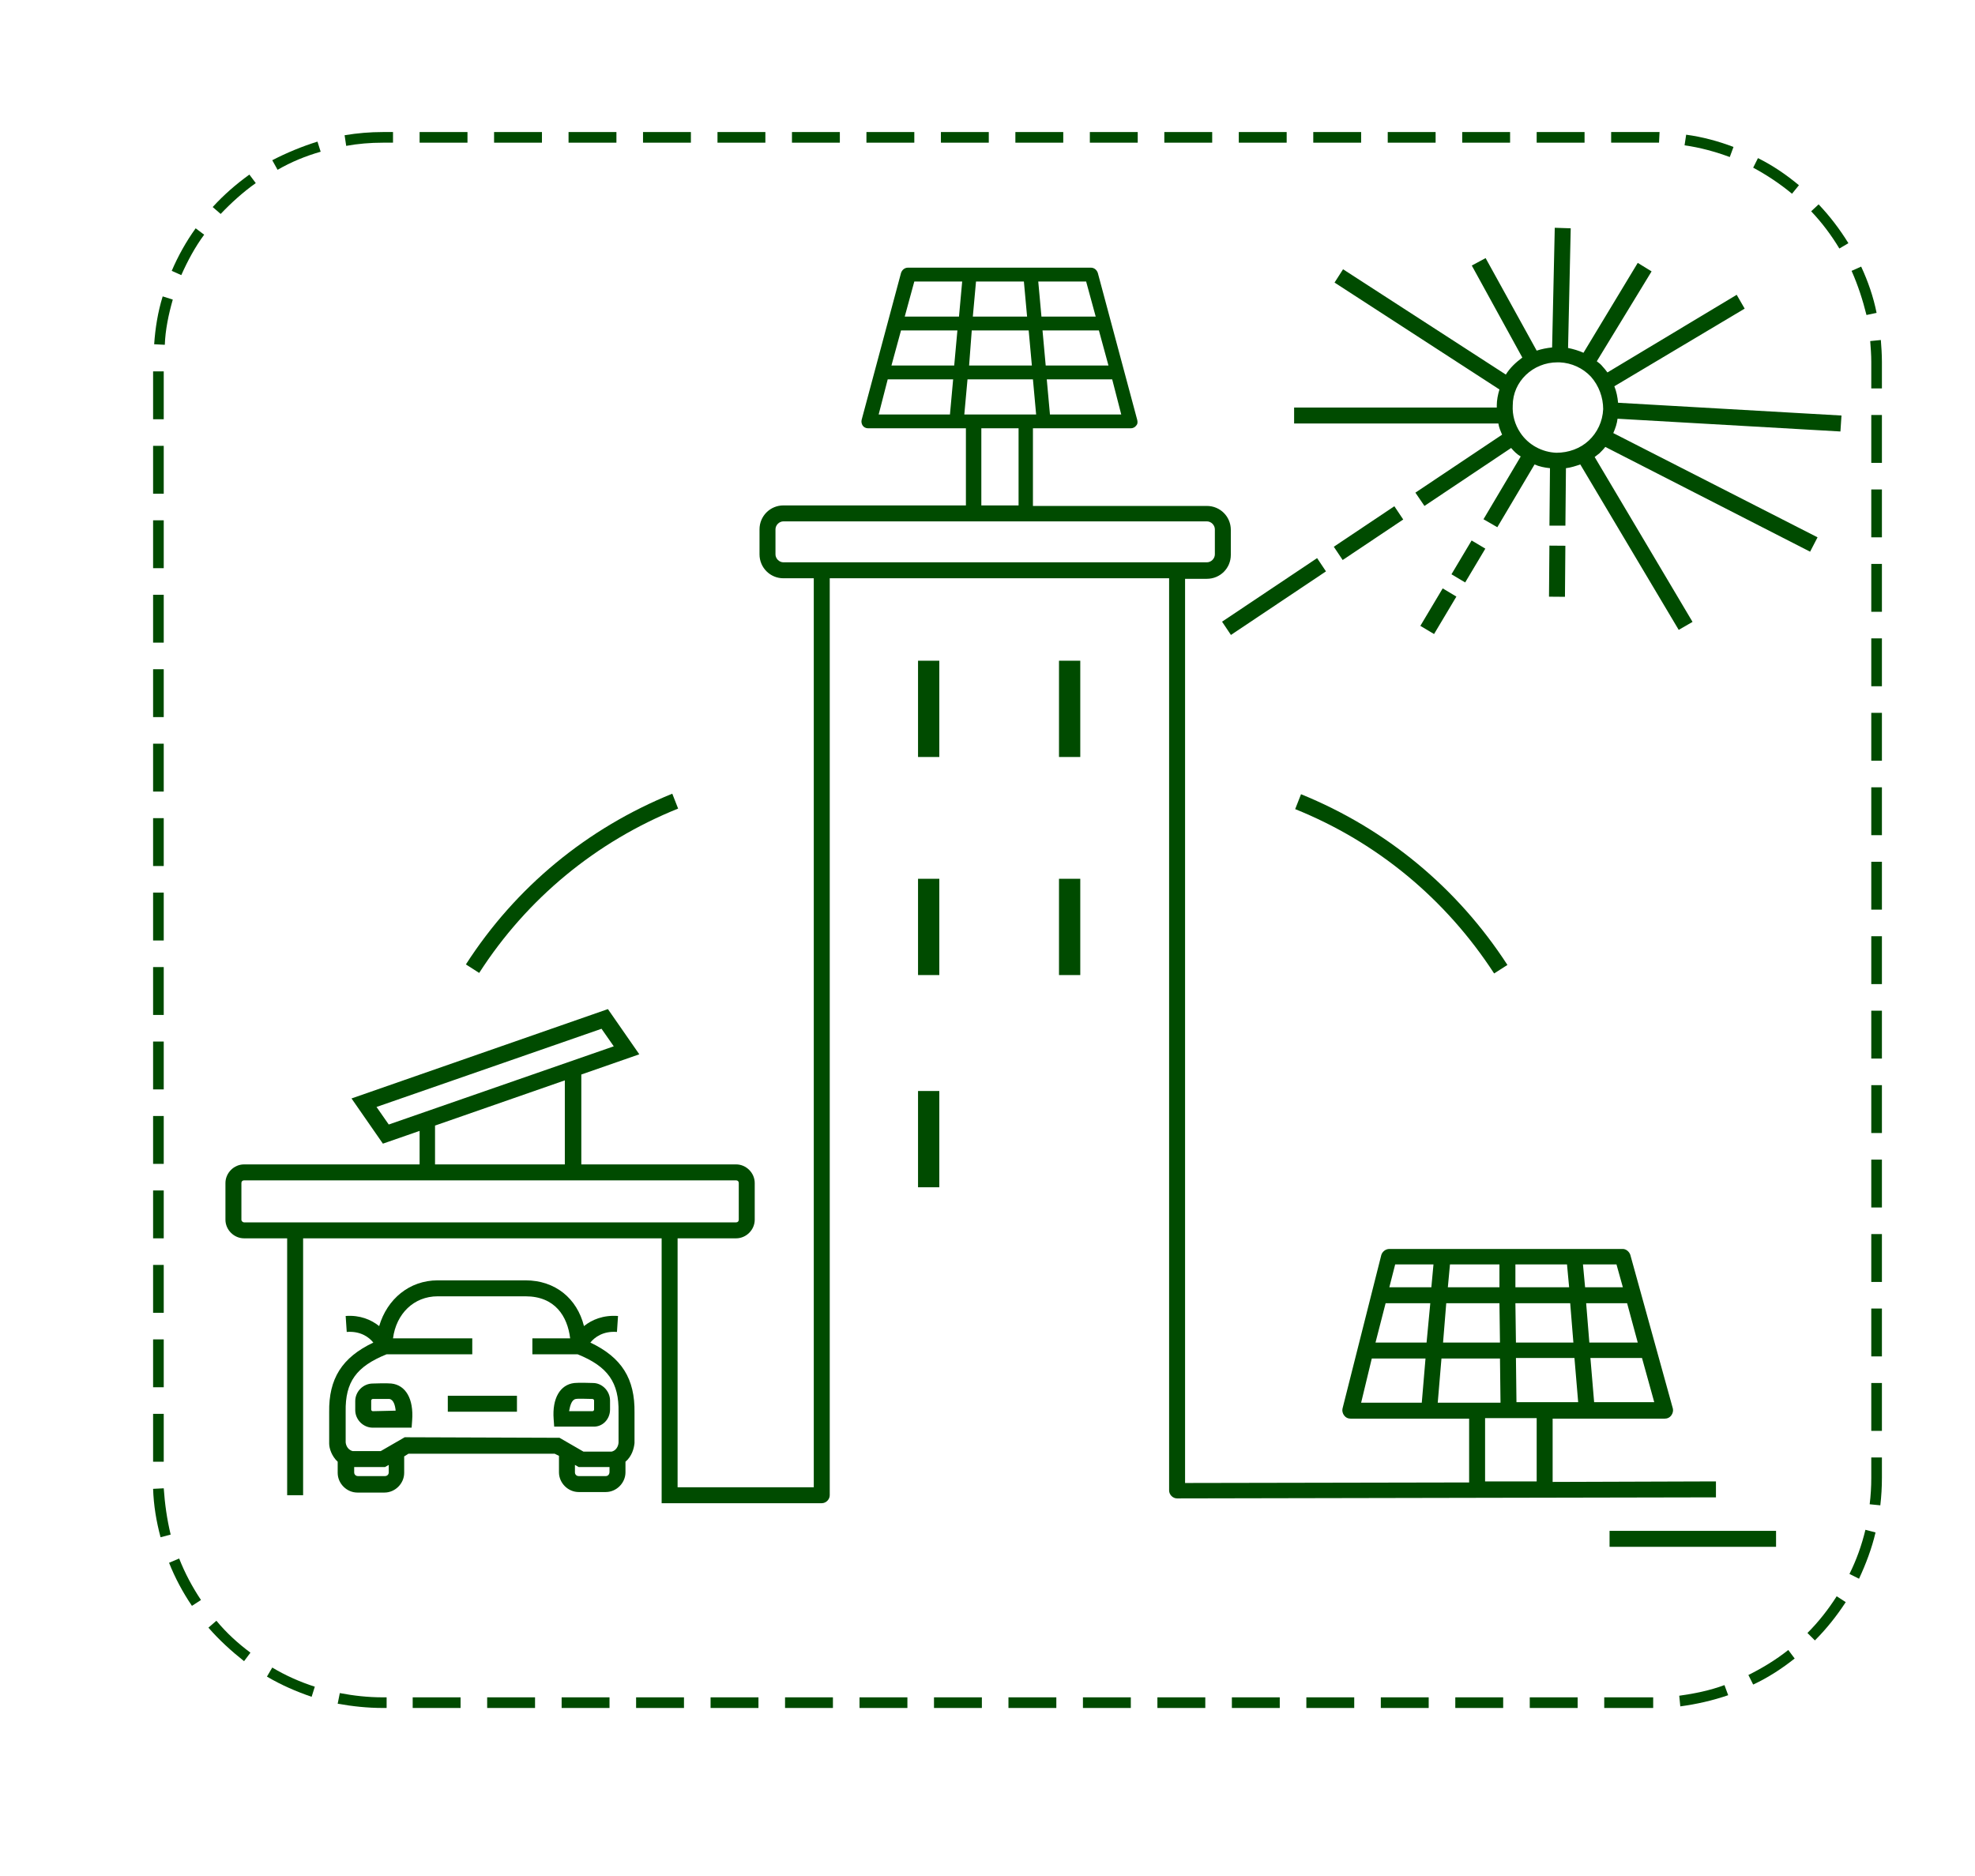 <svg xmlns:xlink="http://www.w3.org/1999/xlink" width="362" xmlns="http://www.w3.org/2000/svg" height="343.9" id="screenshot-471d1b56-7c24-80ba-8002-caf7809200e6" viewBox="-11 -1 362 343.9" style="-webkit-print-color-adjust: exact;" fill="none" version="1.1"><g xmlns:xlink="http://www.w3.org/1999/xlink" xml:space="preserve" x="0px" id="shape-471d1b56-7c24-80ba-8002-caf7809200e6" style="fill: rgb(0, 0, 0);" ry="0" rx="0" y="0px" version="1.1"><g id="shape-471d1b56-7c24-80ba-8002-caf780936edd"><style type="text/css" rx="0" ry="0" style="fill: rgb(0, 0, 0);">.st0{fill:#004B00;}</style></g><g id="shape-471d1b56-7c24-80ba-8002-caf78093fd5f" rx="0" ry="0" style="fill: rgb(0, 0, 0);"><g id="shape-471d1b56-7c24-80ba-8002-caf7809652d5"><g class="fills" id="fills-471d1b56-7c24-80ba-8002-caf7809652d5"><path class="st0" rx="0" ry="0" d="M264.322,78.682L248.430,89.310L250.088,91.747L265.980,81.120C266.467,81.705,267.053,82.290,267.735,82.680L260.910,94.185L263.445,95.648L270.270,84.143C271.148,84.532,272.122,84.728,273.098,84.825L273.000,95.355L275.925,95.355L276.023,84.825C276.900,84.728,277.778,84.435,278.655,84.143L296.693,114.465L299.228,113.003L281.288,82.778C281.580,82.582,281.873,82.290,282.165,82.095C282.555,81.705,282.945,81.315,283.238,80.925L320.775,100.133L322.140,97.500L284.700,78.390C285.090,77.513,285.383,76.635,285.480,75.758L326.333,78.097L326.528,75.173L285.578,72.832C285.480,71.760,285.285,70.785,284.895,69.810L308.783,55.575L307.320,53.040L283.628,67.275C283.335,66.885,283.043,66.495,282.750,66.203C282.458,65.813,282.068,65.520,281.678,65.228L291.720,48.750L289.185,47.190L279.240,63.668C278.363,63.278,277.388,62.985,276.413,62.790L276.900,40.853L273.975,40.755L273.488,62.693C272.513,62.790,271.538,62.985,270.660,63.278L261.300,46.313L258.765,47.678L268.028,64.545C266.858,65.423,265.785,66.398,265.005,67.665L235.170,48.360L233.610,50.798L263.835,70.395C263.543,71.370,263.348,72.345,263.348,73.320C263.348,73.418,263.348,73.613,263.348,73.710L226.200,73.710L226.200,76.635L263.640,76.635C263.738,77.318,264.030,78.000,264.322,78.682ZZM274.463,65.423C274.560,65.423,274.658,65.423,274.853,65.423C277.095,65.520,279.143,66.495,280.605,68.055C282.068,69.713,282.848,71.858,282.848,74.003C282.750,76.245,281.775,78.293,280.215,79.755C278.655,81.218,276.510,81.997,274.268,81.997C271.635,81.900,269.100,80.535,267.638,78.293C266.663,76.830,266.175,75.075,266.273,73.320C266.273,68.932,269.978,65.423,274.463,65.423ZZ"/></g></g><g id="shape-471d1b56-7c24-80ba-8002-caf780969a99"><g class="fills" id="fills-471d1b56-7c24-80ba-8002-caf780969a99"><rect class="st0" rx="0" ry="0" x="212.083" y="106.968" transform="matrix(0.831, -0.556, 0.556, 0.831, -22.722, 141.994)" width="20.962" height="2.925"/></g></g><g id="shape-471d1b56-7c24-80ba-8002-caf780972434"><g class="fills" id="fills-471d1b56-7c24-80ba-8002-caf780972434"><rect class="st0" rx="0" ry="0" x="254.458" y="100.366" transform="matrix(0.512, -0.859, 0.859, 0.512, 38.544, 271.467)" width="7.215" height="2.925"/></g></g><g id="shape-471d1b56-7c24-80ba-8002-caf780977e29"><g class="fills" id="fills-471d1b56-7c24-80ba-8002-caf780977e29"><rect class="st0" rx="0" ry="0" x="248.569" y="109.485" transform="matrix(0.512, -0.859, 0.859, 0.512, 28.023, 271.195)" width="7.995" height="2.925"/></g></g><g id="shape-471d1b56-7c24-80ba-8002-caf780980184"><g class="fills" id="fills-471d1b56-7c24-80ba-8002-caf780980184"><rect class="st0" rx="0" ry="0" x="269.772" y="102.274" transform="matrix(0.008, -1, 1, 0.008, 168.486, 377.335)" width="9.36" height="2.925"/></g></g><g id="shape-471d1b56-7c24-80ba-8002-caf7809851d5"><g class="fills" id="fills-471d1b56-7c24-80ba-8002-caf7809851d5"><rect class="st0" rx="0" ry="0" x="233.214" y="95.344" transform="matrix(0.831, -0.556, 0.556, 0.831, -13.339, 149.665)" width="13.357" height="2.925"/></g></g><g id="shape-471d1b56-7c24-80ba-8002-caf78098b408"><g class="fills" id="fills-471d1b56-7c24-80ba-8002-caf78098b408"><rect class="st0" rx="0" ry="0" x="65.91" y="23.205" transform="matrix(1, 0, 0, 1, 0, 0)" width="8.775" height="1.95"/></g></g><g id="shape-471d1b56-7c24-80ba-8002-caf78098fd70"><g class="fills" id="fills-471d1b56-7c24-80ba-8002-caf78098fd70"><rect class="st0" rx="0" ry="0" x="79.56" y="23.205" transform="matrix(1, 0, 0, 1, 0, 0)" width="8.775" height="1.95"/></g></g><g id="shape-471d1b56-7c24-80ba-8002-caf78098fd71"><g class="fills" id="fills-471d1b56-7c24-80ba-8002-caf78098fd71"><rect class="st0" rx="0" ry="0" x="160.193" y="310.148" transform="matrix(1, 0, 0, 1, 0, 0)" width="8.775" height="1.95"/></g></g><g id="shape-471d1b56-7c24-80ba-8002-caf780992f46"><g class="fills" id="fills-471d1b56-7c24-80ba-8002-caf780992f46"><rect class="st0" rx="0" ry="0" x="78.293" y="310.148" transform="matrix(1, 0, 0, 1, 0, 0)" width="8.775" height="1.95"/></g></g><g id="shape-471d1b56-7c24-80ba-8002-caf780994933"><g class="fills" id="fills-471d1b56-7c24-80ba-8002-caf780994933"><rect class="st0" rx="0" ry="0" x="64.643" y="310.148" transform="matrix(1, 0, 0, 1, 0, 0)" width="8.775" height="1.95"/></g></g><g id="shape-471d1b56-7c24-80ba-8002-caf78099841b"><g class="fills" id="fills-471d1b56-7c24-80ba-8002-caf78099841b"><path class="st0" rx="0" ry="0" d="M35.880,32.565L34.710,31.005C32.273,32.760,30.030,34.710,27.983,36.953L29.445,38.220C31.395,36.173,33.540,34.222,35.880,32.565ZZ"/></g></g><g id="shape-471d1b56-7c24-80ba-8002-caf7809a2835"><g class="fills" id="fills-471d1b56-7c24-80ba-8002-caf7809a2835"><path class="st0" rx="0" ry="0" d="M37.928,306.345C40.560,307.905,43.290,309.075,46.118,310.050L46.703,308.198C43.973,307.320,41.340,306.150,38.903,304.688L37.928,306.345ZZ"/></g></g><g id="shape-471d1b56-7c24-80ba-8002-caf7809a4860"><g class="fills" id="fills-471d1b56-7c24-80ba-8002-caf7809a4860"><path class="st0" rx="0" ry="0" d="M51.285,309.368L50.895,311.318C53.625,311.805,56.355,312.097,59.183,312.097L59.865,312.097L59.865,310.148L59.183,310.148C56.453,310.148,53.820,309.855,51.285,309.368ZZ"/></g></g><g id="shape-471d1b56-7c24-80ba-8002-caf7809abf80"><g class="fills" id="fills-471d1b56-7c24-80ba-8002-caf7809abf80"><path class="st0" rx="0" ry="0" d="M47.775,26.813L47.190,24.960C44.363,25.838,41.535,27.008,38.903,28.372L39.878,30.128C42.413,28.665,45.045,27.593,47.775,26.813ZZ"/></g></g><g id="shape-471d1b56-7c24-80ba-8002-caf7809af0c7"><g class="fills" id="fills-471d1b56-7c24-80ba-8002-caf7809af0c7"><rect class="st0" rx="0" ry="0" x="120.51" y="23.205" transform="matrix(1, 0, 0, 1, 0, 0)" width="8.775" height="1.95"/></g></g><g id="shape-471d1b56-7c24-80ba-8002-caf7809af0c8"><g class="fills" id="fills-471d1b56-7c24-80ba-8002-caf7809af0c8"><rect class="st0" rx="0" ry="0" x="134.16" y="23.205" transform="matrix(1, 0, 0, 1, 0, 0)" width="8.775" height="1.95"/></g></g><g id="shape-471d1b56-7c24-80ba-8002-caf7809b73ef"><g class="fills" id="fills-471d1b56-7c24-80ba-8002-caf7809b73ef"><rect class="st0" rx="0" ry="0" x="132.893" y="310.148" transform="matrix(1, 0, 0, 1, 0, 0)" width="8.775" height="1.95"/></g></g><g id="shape-471d1b56-7c24-80ba-8002-caf7809b73f0"><g class="fills" id="fills-471d1b56-7c24-80ba-8002-caf7809b73f0"><rect class="st0" rx="0" ry="0" x="146.543" y="310.148" transform="matrix(1, 0, 0, 1, 0, 0)" width="8.775" height="1.95"/></g></g><g id="shape-471d1b56-7c24-80ba-8002-caf7809ba796"><g class="fills" id="fills-471d1b56-7c24-80ba-8002-caf7809ba796"><path class="st0" rx="0" ry="0" d="M28.665,296.108L27.203,297.375C29.153,299.618,31.395,301.665,33.735,303.518L34.905,301.957C32.663,300.300,30.518,298.350,28.665,296.108ZZ"/></g></g><g id="shape-471d1b56-7c24-80ba-8002-caf7809c0c7b"><g class="fills" id="fills-471d1b56-7c24-80ba-8002-caf7809c0c7b"><rect class="st0" rx="0" ry="0" x="147.81" y="23.205" transform="matrix(1, 0, 0, 1, 0, 0)" width="8.775" height="1.95"/></g></g><g id="shape-471d1b56-7c24-80ba-8002-caf7809c0c7c"><g class="fills" id="fills-471d1b56-7c24-80ba-8002-caf7809c0c7c"><rect class="st0" rx="0" ry="0" x="105.592" y="310.148" transform="matrix(1, 0, 0, 1, 0, 0)" width="8.775" height="1.95"/></g></g><g id="shape-471d1b56-7c24-80ba-8002-caf7809c75f8"><g class="fills" id="fills-471d1b56-7c24-80ba-8002-caf7809c75f8"><rect class="st0" rx="0" ry="0" x="93.21" y="23.205" transform="matrix(1, 0, 0, 1, 0, 0)" width="8.775" height="1.95"/></g></g><g id="shape-471d1b56-7c24-80ba-8002-caf7809c9493"><g class="fills" id="fills-471d1b56-7c24-80ba-8002-caf7809c9493"><rect class="st0" rx="0" ry="0" x="91.943" y="310.148" transform="matrix(1, 0, 0, 1, 0, 0)" width="8.775" height="1.95"/></g></g><g id="shape-471d1b56-7c24-80ba-8002-caf7809ce079"><g class="fills" id="fills-471d1b56-7c24-80ba-8002-caf7809ce079"><rect class="st0" rx="0" ry="0" x="106.86" y="23.205" transform="matrix(1, 0, 0, 1, 0, 0)" width="8.775" height="1.95"/></g></g><g id="shape-471d1b56-7c24-80ba-8002-caf7809ce07a"><g class="fills" id="fills-471d1b56-7c24-80ba-8002-caf7809ce07a"><rect class="st0" rx="0" ry="0" x="119.243" y="310.148" transform="matrix(1, 0, 0, 1, 0, 0)" width="8.775" height="1.95"/></g></g><g id="shape-471d1b56-7c24-80ba-8002-caf7809d6f2e"><g class="fills" id="fills-471d1b56-7c24-80ba-8002-caf7809d6f2e"><path class="st0" rx="0" ry="0" d="M59.183,25.155L61.035,25.155L61.035,23.205L59.183,23.205C56.842,23.205,54.503,23.400,52.163,23.790L52.455,25.740C54.600,25.350,56.842,25.155,59.183,25.155ZZ"/></g></g><g id="shape-471d1b56-7c24-80ba-8002-caf7809d80e6"><g class="fills" id="fills-471d1b56-7c24-80ba-8002-caf7809d80e6"><rect class="st0" rx="0" ry="0" x="17.062" y="121.68" transform="matrix(1, 0, 0, 1, 0, 0)" width="1.95" height="8.775"/></g></g><g id="shape-471d1b56-7c24-80ba-8002-caf7809d80e7"><g class="fills" id="fills-471d1b56-7c24-80ba-8002-caf7809d80e7"><rect class="st0" rx="0" ry="0" x="17.062" y="108.03" transform="matrix(1, 0, 0, 1, 0, 0)" width="1.95" height="8.775"/></g></g><g id="shape-471d1b56-7c24-80ba-8002-caf7809ddc9e"><g class="fills" id="fills-471d1b56-7c24-80ba-8002-caf7809ddc9e"><rect class="st0" rx="0" ry="0" x="17.062" y="94.38" transform="matrix(1, 0, 0, 1, 0, 0)" width="1.95" height="8.775"/></g></g><g id="shape-471d1b56-7c24-80ba-8002-caf7809e3b0b"><g class="fills" id="fills-471d1b56-7c24-80ba-8002-caf7809e3b0b"><rect class="st0" rx="0" ry="0" x="17.062" y="135.33" transform="matrix(1, 0, 0, 1, 0, 0)" width="1.95" height="8.775"/></g></g><g id="shape-471d1b56-7c24-80ba-8002-caf7809e6dba"><g class="fills" id="fills-471d1b56-7c24-80ba-8002-caf7809e6dba"><rect class="st0" rx="0" ry="0" x="17.062" y="148.98" transform="matrix(1, 0, 0, 1, 0, 0)" width="1.95" height="8.775"/></g></g><g id="shape-471d1b56-7c24-80ba-8002-caf7809ebb26"><g class="fills" id="fills-471d1b56-7c24-80ba-8002-caf7809ebb26"><path class="st0" rx="0" ry="0" d="M20.475,48.653L22.230,49.432C23.400,46.800,24.765,44.265,26.423,42.023L24.863,40.853C23.108,43.290,21.645,45.923,20.475,48.653ZZ"/></g></g><g id="shape-471d1b56-7c24-80ba-8002-caf7809ebb27"><g class="fills" id="fills-471d1b56-7c24-80ba-8002-caf7809ebb27"><rect class="st0" rx="0" ry="0" x="17.062" y="162.63" transform="matrix(1, 0, 0, 1, 0, 0)" width="1.95" height="8.775"/></g></g><g id="shape-471d1b56-7c24-80ba-8002-caf7809edd1e"><g class="fills" id="fills-471d1b56-7c24-80ba-8002-caf7809edd1e"><path class="st0" rx="0" ry="0" d="M20.670,53.918L18.818,53.332C17.940,56.160,17.453,59.182,17.258,62.108L19.208,62.205C19.305,59.475,19.890,56.648,20.670,53.918ZZ"/></g></g><g id="shape-471d1b56-7c24-80ba-8002-caf7809f3dab"><g class="fills" id="fills-471d1b56-7c24-80ba-8002-caf7809f3dab"><path class="st0" rx="0" ry="0" d="M332.963,56.355C332.378,53.430,331.403,50.603,330.135,47.872L328.380,48.653C329.550,51.285,330.428,54.015,331.110,56.745L332.963,56.355ZZ"/></g></g><g id="shape-471d1b56-7c24-80ba-8002-caf7809f6641"><g class="fills" id="fills-471d1b56-7c24-80ba-8002-caf7809f6641"><rect class="st0" rx="0" ry="0" x="17.062" y="67.08" transform="matrix(1, 0, 0, 1, 0, 0)" width="1.95" height="8.775"/></g></g><g id="shape-471d1b56-7c24-80ba-8002-caf7809f8670"><g class="fills" id="fills-471d1b56-7c24-80ba-8002-caf7809f8670"><rect class="st0" rx="0" ry="0" x="17.062" y="80.73" transform="matrix(1, 0, 0, 1, 0, 0)" width="1.95" height="8.775"/></g></g><g id="shape-471d1b56-7c24-80ba-8002-caf7809f8671"><g class="fills" id="fills-471d1b56-7c24-80ba-8002-caf7809f8671"><rect class="st0" rx="0" ry="0" x="17.062" y="244.53" transform="matrix(1, 0, 0, 1, 0, 0)" width="1.95" height="8.775"/></g></g><g id="shape-471d1b56-7c24-80ba-8002-caf7809fe324"><g class="fills" id="fills-471d1b56-7c24-80ba-8002-caf7809fe324"><rect class="st0" rx="0" ry="0" x="17.062" y="176.28" transform="matrix(1, 0, 0, 1, 0, 0)" width="1.95" height="8.775"/></g></g><g id="shape-471d1b56-7c24-80ba-8002-caf780a02007"><g class="fills" id="fills-471d1b56-7c24-80ba-8002-caf780a02007"><path class="st0" rx="0" ry="0" d="M19.013,271.830L17.063,271.928C17.160,274.950,17.648,277.875,18.428,280.800L20.280,280.313C19.598,277.485,19.208,274.657,19.013,271.830ZZ"/></g></g><g id="shape-471d1b56-7c24-80ba-8002-caf780a06c7b"><g class="fills" id="fills-471d1b56-7c24-80ba-8002-caf780a06c7b"><path class="st0" rx="0" ry="0" d="M19.988,285.480C21.060,288.210,22.523,290.940,24.180,293.378L25.838,292.305C24.278,289.965,22.913,287.430,21.840,284.700L19.988,285.480ZZ"/></g></g><g id="shape-471d1b56-7c24-80ba-8002-caf780a06c7c"><g class="fills" id="fills-471d1b56-7c24-80ba-8002-caf780a06c7c"><rect class="st0" rx="0" ry="0" x="17.062" y="258.18" transform="matrix(1, 0, 0, 1, 0, 0)" width="1.95" height="8.775"/></g></g><g id="shape-471d1b56-7c24-80ba-8002-caf780a095c1"><g class="fills" id="fills-471d1b56-7c24-80ba-8002-caf780a095c1"><rect class="st0" rx="0" ry="0" x="17.062" y="203.58" transform="matrix(1, 0, 0, 1, 0, 0)" width="1.95" height="8.775"/></g></g><g id="shape-471d1b56-7c24-80ba-8002-caf780a095c2"><g class="fills" id="fills-471d1b56-7c24-80ba-8002-caf780a095c2"><rect class="st0" rx="0" ry="0" x="17.062" y="189.93" transform="matrix(1, 0, 0, 1, 0, 0)" width="1.95" height="8.775"/></g></g><g id="shape-471d1b56-7c24-80ba-8002-caf780a0c522"><g class="fills" id="fills-471d1b56-7c24-80ba-8002-caf780a0c522"><rect class="st0" rx="0" ry="0" x="17.062" y="230.88" transform="matrix(1, 0, 0, 1, 0, 0)" width="1.95" height="8.775"/></g></g><g id="shape-471d1b56-7c24-80ba-8002-caf780a0c523"><g class="fills" id="fills-471d1b56-7c24-80ba-8002-caf780a0c523"><rect class="st0" rx="0" ry="0" x="17.062" y="217.23" transform="matrix(1, 0, 0, 1, 0, 0)" width="1.95" height="8.775"/></g></g><g id="shape-471d1b56-7c24-80ba-8002-caf780a11ff7"><g class="fills" id="fills-471d1b56-7c24-80ba-8002-caf780a11ff7"><rect class="st0" rx="0" ry="0" x="255.743" y="310.148" transform="matrix(1, 0, 0, 1, 0, 0)" width="8.775" height="1.95"/></g></g><g id="shape-471d1b56-7c24-80ba-8002-caf780a11ff8"><g class="fills" id="fills-471d1b56-7c24-80ba-8002-caf780a11ff8"><rect class="st0" rx="0" ry="0" x="331.988" y="238.875" transform="matrix(1, 0, 0, 1, 0, 0)" width="1.95" height="8.775"/></g></g><g id="shape-471d1b56-7c24-80ba-8002-caf780a15453"><g class="fills" id="fills-471d1b56-7c24-80ba-8002-caf780a15453"><rect class="st0" rx="0" ry="0" x="331.988" y="252.525" transform="matrix(1, 0, 0, 1, 0, 0)" width="1.95" height="8.775"/></g></g><g id="shape-471d1b56-7c24-80ba-8002-caf780a1b53b"><g class="fills" id="fills-471d1b56-7c24-80ba-8002-caf780a1b53b"><rect class="st0" rx="0" ry="0" x="331.988" y="184.275" transform="matrix(1, 0, 0, 1, 0, 0)" width="1.95" height="8.775"/></g></g><g id="shape-471d1b56-7c24-80ba-8002-caf780a1b53c"><g class="fills" id="fills-471d1b56-7c24-80ba-8002-caf780a1b53c"><rect class="st0" rx="0" ry="0" x="331.988" y="211.575" transform="matrix(1, 0, 0, 1, 0, 0)" width="1.95" height="8.775"/></g></g><g id="shape-471d1b56-7c24-80ba-8002-caf780a1ee39"><g class="fills" id="fills-471d1b56-7c24-80ba-8002-caf780a1ee39"><rect class="st0" rx="0" ry="0" x="331.988" y="197.925" transform="matrix(1, 0, 0, 1, 0, 0)" width="1.95" height="8.775"/></g></g><g id="shape-471d1b56-7c24-80ba-8002-caf780a1ee3a"><g class="fills" id="fills-471d1b56-7c24-80ba-8002-caf780a1ee3a"><rect class="st0" rx="0" ry="0" x="331.988" y="225.225" transform="matrix(1, 0, 0, 1, 0, 0)" width="1.95" height="8.775"/></g></g><g id="shape-471d1b56-7c24-80ba-8002-caf780a21cf6"><g class="fills" id="fills-471d1b56-7c24-80ba-8002-caf780a21cf6"><path class="st0" rx="0" ry="0" d="M320.288,298.350L321.653,299.715C323.798,297.570,325.650,295.230,327.308,292.695L325.650,291.622C324.090,294.060,322.335,296.303,320.288,298.350ZZ"/></g></g><g id="shape-471d1b56-7c24-80ba-8002-caf780a24708"><g class="fills" id="fills-471d1b56-7c24-80ba-8002-caf780a24708"><path class="st0" rx="0" ry="0" d="M331.988,269.978C331.988,271.537,331.890,273.195,331.695,274.755L333.645,274.950C333.840,273.293,333.938,271.635,333.938,269.880L333.938,266.175L331.988,266.175L331.988,269.978ZZ"/></g></g><g id="shape-471d1b56-7c24-80ba-8002-caf780a2a8b8"><g class="fills" id="fills-471d1b56-7c24-80ba-8002-caf780a2a8b8"><path class="st0" rx="0" ry="0" d="M320.970,37.733C322.920,39.780,324.675,42.120,326.138,44.557L327.795,43.582C326.235,41.048,324.383,38.610,322.335,36.465L320.970,37.733ZZ"/></g></g><g id="shape-471d1b56-7c24-80ba-8002-caf780a2f3b4"><g class="fills" id="fills-471d1b56-7c24-80ba-8002-caf780a2f3b4"><path class="st0" rx="0" ry="0" d="M327.990,287.528L329.745,288.405C331.013,285.675,332.085,282.847,332.768,279.923L330.915,279.435C330.233,282.263,329.258,284.993,327.990,287.528ZZ"/></g></g><g id="shape-471d1b56-7c24-80ba-8002-caf780a2f3b5"><g class="fills" id="fills-471d1b56-7c24-80ba-8002-caf780a2f3b5"><rect class="st0" rx="0" ry="0" x="161.46" y="23.205" transform="matrix(1, 0, 0, 1, 0, 0)" width="8.775" height="1.95"/></g></g><g id="shape-471d1b56-7c24-80ba-8002-caf780a300ed"><g class="fills" id="fills-471d1b56-7c24-80ba-8002-caf780a300ed"><rect class="st0" rx="0" ry="0" x="331.988" y="75.075" transform="matrix(1, 0, 0, 1, 0, 0)" width="1.95" height="8.775"/></g></g><g id="shape-471d1b56-7c24-80ba-8002-caf780a300ee"><g class="fills" id="fills-471d1b56-7c24-80ba-8002-caf780a300ee"><rect class="st0" rx="0" ry="0" x="331.988" y="102.375" transform="matrix(1, 0, 0, 1, 0, 0)" width="1.95" height="8.775"/></g></g><g id="shape-471d1b56-7c24-80ba-8002-caf780a37b43"><g class="fills" id="fills-471d1b56-7c24-80ba-8002-caf780a37b43"><rect class="st0" rx="0" ry="0" x="331.988" y="88.725" transform="matrix(1, 0, 0, 1, 0, 0)" width="1.95" height="8.775"/></g></g><g id="shape-471d1b56-7c24-80ba-8002-caf780a37b44"><g class="fills" id="fills-471d1b56-7c24-80ba-8002-caf780a37b44"><path class="st0" rx="0" ry="0" d="M333.743,61.328L331.793,61.523C331.890,62.790,331.988,64.057,331.988,65.325L331.988,70.200L333.938,70.200L333.938,65.325C333.938,63.960,333.840,62.595,333.743,61.328ZZ"/></g></g><g id="shape-471d1b56-7c24-80ba-8002-caf780a3b77c"><g class="fills" id="fills-471d1b56-7c24-80ba-8002-caf780a3b77c"><rect class="st0" rx="0" ry="0" x="331.988" y="143.325" transform="matrix(1, 0, 0, 1, 0, 0)" width="1.95" height="8.775"/></g></g><g id="shape-471d1b56-7c24-80ba-8002-caf780a3f50f"><g class="fills" id="fills-471d1b56-7c24-80ba-8002-caf780a3f50f"><rect class="st0" rx="0" ry="0" x="331.988" y="170.625" transform="matrix(1, 0, 0, 1, 0, 0)" width="1.95" height="8.775"/></g></g><g id="shape-471d1b56-7c24-80ba-8002-caf780a3f510"><g class="fills" id="fills-471d1b56-7c24-80ba-8002-caf780a3f510"><path class="st0" rx="0" ry="0" d="M318.728,32.955C316.388,31.005,313.950,29.347,311.220,27.983L310.342,29.738C312.878,31.103,315.217,32.662,317.460,34.515L318.728,32.955ZZ"/></g></g><g id="shape-471d1b56-7c24-80ba-8002-caf780a4070d"><g class="fills" id="fills-471d1b56-7c24-80ba-8002-caf780a4070d"><rect class="st0" rx="0" ry="0" x="331.988" y="156.975" transform="matrix(1, 0, 0, 1, 0, 0)" width="1.95" height="8.775"/></g></g><g id="shape-471d1b56-7c24-80ba-8002-caf780a4070e"><g class="fills" id="fills-471d1b56-7c24-80ba-8002-caf780a4070e"><rect class="st0" rx="0" ry="0" x="331.988" y="129.675" transform="matrix(1, 0, 0, 1, 0, 0)" width="1.95" height="8.775"/></g></g><g id="shape-471d1b56-7c24-80ba-8002-caf780a44a00"><g class="fills" id="fills-471d1b56-7c24-80ba-8002-caf780a44a00"><rect class="st0" rx="0" ry="0" x="331.988" y="116.025" transform="matrix(1, 0, 0, 1, 0, 0)" width="1.95" height="8.775"/></g></g><g id="shape-471d1b56-7c24-80ba-8002-caf780a44a01"><g class="fills" id="fills-471d1b56-7c24-80ba-8002-caf780a44a01"><rect class="st0" rx="0" ry="0" x="214.793" y="310.148" transform="matrix(1, 0, 0, 1, 0, 0)" width="8.775" height="1.95"/></g></g><g id="shape-471d1b56-7c24-80ba-8002-caf780a4a349"><g class="fills" id="fills-471d1b56-7c24-80ba-8002-caf780a4a349"><rect class="st0" rx="0" ry="0" x="202.41" y="23.205" transform="matrix(1, 0, 0, 1, 0, 0)" width="8.775" height="1.95"/></g></g><g id="shape-471d1b56-7c24-80ba-8002-caf780a4a34a"><g class="fills" id="fills-471d1b56-7c24-80ba-8002-caf780a4a34a"><rect class="st0" rx="0" ry="0" x="201.143" y="310.148" transform="matrix(1, 0, 0, 1, 0, 0)" width="8.775" height="1.95"/></g></g><g id="shape-471d1b56-7c24-80ba-8002-caf780a4eb72"><g class="fills" id="fills-471d1b56-7c24-80ba-8002-caf780a4eb72"><rect class="st0" rx="0" ry="0" x="228.443" y="310.148" transform="matrix(1, 0, 0, 1, 0, 0)" width="8.775" height="1.95"/></g></g><g id="shape-471d1b56-7c24-80ba-8002-caf780a4eb73"><g class="fills" id="fills-471d1b56-7c24-80ba-8002-caf780a4eb73"><rect class="st0" rx="0" ry="0" x="229.71" y="23.205" transform="matrix(1, 0, 0, 1, 0, 0)" width="8.775" height="1.95"/></g></g><g id="shape-471d1b56-7c24-80ba-8002-caf780a53a68"><g class="fills" id="fills-471d1b56-7c24-80ba-8002-caf780a53a68"><rect class="st0" rx="0" ry="0" x="216.06" y="23.205" transform="matrix(1, 0, 0, 1, 0, 0)" width="8.775" height="1.95"/></g></g><g id="shape-471d1b56-7c24-80ba-8002-caf780a53a69"><g class="fills" id="fills-471d1b56-7c24-80ba-8002-caf780a53a69"><rect class="st0" rx="0" ry="0" x="173.842" y="310.148" transform="matrix(1, 0, 0, 1, 0, 0)" width="8.775" height="1.95"/></g></g><g id="shape-471d1b56-7c24-80ba-8002-caf780a561b7"><g class="fills" id="fills-471d1b56-7c24-80ba-8002-caf780a561b7"><rect class="st0" rx="0" ry="0" x="188.76" y="23.205" transform="matrix(1, 0, 0, 1, 0, 0)" width="8.775" height="1.95"/></g></g><g id="shape-471d1b56-7c24-80ba-8002-caf780a561b8"><g class="fills" id="fills-471d1b56-7c24-80ba-8002-caf780a561b8"><rect class="st0" rx="0" ry="0" x="175.11" y="23.205" transform="matrix(1, 0, 0, 1, 0, 0)" width="8.775" height="1.95"/></g></g><g id="shape-471d1b56-7c24-80ba-8002-caf780a5b902"><g class="fills" id="fills-471d1b56-7c24-80ba-8002-caf780a5b902"><rect class="st0" rx="0" ry="0" x="187.493" y="310.148" transform="matrix(1, 0, 0, 1, 0, 0)" width="8.775" height="1.95"/></g></g><g id="shape-471d1b56-7c24-80ba-8002-caf780a5c3e4"><g class="fills" id="fills-471d1b56-7c24-80ba-8002-caf780a5c3e4"><path class="st0" rx="0" ry="0" d="M296.790,309.855L296.985,311.805C299.910,311.415,302.933,310.733,305.760,309.757L305.078,307.905C302.445,308.880,299.618,309.465,296.790,309.855ZZ"/></g></g><g id="shape-471d1b56-7c24-80ba-8002-caf780a5c3e5"><g class="fills" id="fills-471d1b56-7c24-80ba-8002-caf780a5c3e5"><rect class="st0" rx="0" ry="0" x="242.092" y="310.148" transform="matrix(1, 0, 0, 1, 0, 0)" width="8.775" height="1.95"/></g></g><g id="shape-471d1b56-7c24-80ba-8002-caf780a60a9d"><g class="fills" id="fills-471d1b56-7c24-80ba-8002-caf780a60a9d"><path class="st0" rx="0" ry="0" d="M309.465,306.053L310.342,307.807C313.072,306.540,315.607,304.882,317.947,303.030L316.778,301.470C314.438,303.323,312.000,304.785,309.465,306.053ZZ"/></g></g><g id="shape-471d1b56-7c24-80ba-8002-caf780a653b4"><g class="fills" id="fills-471d1b56-7c24-80ba-8002-caf780a653b4"><path class="st0" rx="0" ry="0" d="M293.085,25.155L293.183,23.205C292.793,23.205,292.403,23.205,291.915,23.205L284.310,23.205L284.310,25.155L291.915,25.155C292.305,25.155,292.695,25.155,293.085,25.155ZZ"/></g></g><g id="shape-471d1b56-7c24-80ba-8002-caf780a6883c"><g class="fills" id="fills-471d1b56-7c24-80ba-8002-caf780a6883c"><path class="st0" rx="0" ry="0" d="M306.735,25.935C303.908,24.863,300.983,24.082,298.058,23.693L297.765,25.643C300.592,26.032,303.420,26.813,306.053,27.787L306.735,25.935ZZ"/></g></g><g id="shape-471d1b56-7c24-80ba-8002-caf780a6883d"><g class="fills" id="fills-471d1b56-7c24-80ba-8002-caf780a6883d"><rect class="st0" rx="0" ry="0" x="283.043" y="310.148" transform="matrix(1, 0, 0, 1, 0, 0)" width="8.97" height="1.95"/></g></g><g id="shape-471d1b56-7c24-80ba-8002-caf780a6c2b7"><g class="fills" id="fills-471d1b56-7c24-80ba-8002-caf780a6c2b7"><rect class="st0" rx="0" ry="0" x="257.01" y="23.205" transform="matrix(1, 0, 0, 1, 0, 0)" width="8.775" height="1.95"/></g></g><g id="shape-471d1b56-7c24-80ba-8002-caf780a6c2b8"><g class="fills" id="fills-471d1b56-7c24-80ba-8002-caf780a6c2b8"><rect class="st0" rx="0" ry="0" x="270.66" y="23.205" transform="matrix(1, 0, 0, 1, 0, 0)" width="8.775" height="1.95"/></g></g><g id="shape-471d1b56-7c24-80ba-8002-caf780a72fd5"><g class="fills" id="fills-471d1b56-7c24-80ba-8002-caf780a72fd5"><rect class="st0" rx="0" ry="0" x="243.36" y="23.205" transform="matrix(1, 0, 0, 1, 0, 0)" width="8.775" height="1.95"/></g></g><g id="shape-471d1b56-7c24-80ba-8002-caf780a72fd6"><g class="fills" id="fills-471d1b56-7c24-80ba-8002-caf780a72fd6"><rect class="st0" rx="0" ry="0" x="269.393" y="310.148" transform="matrix(1, 0, 0, 1, 0, 0)" width="8.775" height="1.95"/></g></g><g id="shape-471d1b56-7c24-80ba-8002-caf780a9a240"><g class="fills" id="fills-471d1b56-7c24-80ba-8002-caf780a9a240"><path class="st0" rx="0" ry="0" d="M128.213,100.620C128.213,103.057,130.163,105.008,132.600,105.008L138.158,105.008L138.158,271.635L113.197,271.635L113.197,226.005L123.923,226.005C125.775,226.005,127.335,224.445,127.335,222.593L127.335,215.865C127.335,214.013,125.775,212.453,123.923,212.453L95.550,212.453L95.550,195.975L106.178,192.270L100.425,183.983L53.430,200.363L59.183,208.650L65.910,206.310L65.910,212.453L33.735,212.453C31.883,212.453,30.322,214.013,30.322,215.865L30.322,222.593C30.322,224.445,31.883,226.005,33.735,226.005L41.633,226.005L41.633,273.097L44.558,273.097L44.558,226.005L110.273,226.005L110.273,274.560L139.620,274.560C140.400,274.560,141.083,273.878,141.083,273.097L141.083,105.008L203.288,105.008L203.288,272.220C203.288,273.000,203.970,273.682,204.750,273.682C204.750,273.682,204.750,273.682,204.750,273.682L204.750,273.682L303.518,273.488L303.518,270.563L273.585,270.660L273.585,259.057L294.158,259.057C294.645,259.057,295.035,258.863,295.328,258.472C295.620,258.082,295.717,257.595,295.620,257.205L287.820,229.028C287.625,228.443,287.040,227.955,286.455,227.955L243.653,227.955C242.970,227.955,242.385,228.443,242.190,229.028L235.073,257.205C234.975,257.595,235.073,258.082,235.365,258.472C235.658,258.863,236.048,259.057,236.535,259.057L258.278,259.057L258.278,270.757L206.213,270.855L206.213,105.105L210.210,105.105C212.648,105.105,214.598,103.155,214.598,100.718L214.598,96.135C214.598,93.698,212.648,91.747,210.210,91.747L178.328,91.747L178.328,77.513L196.268,77.513C196.658,77.513,197.048,77.318,197.243,77.025C197.535,76.733,197.535,76.343,197.438,75.953L190.223,49.043C190.028,48.457,189.540,48.068,188.955,48.068L155.415,48.068C154.830,48.068,154.342,48.457,154.148,49.043L146.933,75.953C146.835,76.343,146.933,76.733,147.128,77.025C147.322,77.318,147.713,77.513,148.103,77.513L166.043,77.513L166.043,91.650L132.600,91.650C130.163,91.650,128.213,93.600,128.213,96.037L128.213,100.620ZZM58.013,201.923L99.255,187.590L101.497,190.807L60.255,205.140L58.013,201.923ZZM68.738,205.335L92.528,197.048L92.528,212.453L68.738,212.453L68.738,205.335ZZM33.247,222.593L33.247,215.865C33.247,215.573,33.443,215.378,33.735,215.378L123.923,215.378C124.215,215.378,124.410,215.573,124.410,215.865L124.410,222.593C124.410,222.885,124.215,223.080,123.923,223.080L33.735,223.080C33.540,223.080,33.247,222.885,33.247,222.593ZZM254.085,237.900L263.835,237.900L263.933,245.115L253.500,245.115L254.085,237.900ZZM250.478,245.115L241.118,245.115L242.970,237.900L251.160,237.900L250.478,245.115ZZM289.185,245.115L280.313,245.115L279.728,237.900L287.235,237.900L289.185,245.115ZZM277.388,245.115L266.858,245.115L266.760,237.900L276.803,237.900L277.388,245.115ZZM266.760,234.975L266.760,230.782L276.217,230.782L276.608,234.975L266.760,234.975ZZM263.835,234.975L254.378,234.975L254.768,230.782L263.835,230.782L263.835,234.975ZZM263.933,248.040L264.030,256.133L252.525,256.133L253.208,248.040L263.933,248.040ZZM266.955,256.035L266.858,247.943L277.583,247.943L278.265,256.035L266.955,256.035ZZM281.190,256.035L280.508,247.943L289.965,247.943L292.208,256.035L281.190,256.035ZZM286.455,234.975L279.533,234.975L279.143,230.782L285.285,230.782L286.455,234.975ZZM251.745,230.782L251.355,234.975L243.653,234.975L244.725,230.782L251.745,230.782ZZM240.435,248.040L250.283,248.040L249.600,256.133L238.485,256.133L240.435,248.040ZZM261.203,258.960L270.660,258.960L270.660,270.563L261.203,270.563L261.203,258.960ZZM165.750,74.978L166.335,68.543L178.328,68.543L178.913,74.978L165.750,74.978ZZM154.148,59.573L164.483,59.573L163.898,66.008L152.393,66.008L154.148,59.573ZZM167.115,59.573L177.548,59.573L178.133,66.008L166.628,66.008L167.115,59.573ZZM167.310,57.037L167.895,50.603L176.670,50.603L177.255,57.037L167.310,57.037ZZM192.173,66.008L180.668,66.008L180.083,59.573L190.418,59.573L192.173,66.008ZZM181.447,74.978L180.863,68.543L192.855,68.543L194.513,74.978L181.447,74.978ZZM189.833,57.037L179.888,57.037L179.303,50.603L188.078,50.603L189.833,57.037ZZM156.585,50.603L165.360,50.603L164.775,57.037L154.830,57.037L156.585,50.603ZZM151.710,68.543L163.703,68.543L163.118,74.978L150.053,74.978L151.710,68.543ZZM168.870,77.513L175.695,77.513L175.695,91.650L168.870,91.650L168.870,77.513ZZM131.138,96.037C131.138,95.258,131.820,94.575,132.600,94.575L210.210,94.575C210.990,94.575,211.673,95.258,211.673,96.037L211.673,100.620C211.673,101.400,210.990,102.082,210.210,102.082L206.213,102.082L138.158,102.082L132.600,102.082C131.820,102.082,131.138,101.400,131.138,100.620L131.138,96.037ZZ"/></g></g><g id="shape-471d1b56-7c24-80ba-8002-caf780a9ccd4"><g class="fills" id="fills-471d1b56-7c24-80ba-8002-caf780a9ccd4"><rect class="st0" rx="0" ry="0" x="157.268" y="160.095" transform="matrix(1, 0, 0, 1, 0, 0)" width="3.9" height="17.648"/></g></g><g id="shape-471d1b56-7c24-80ba-8002-caf780aa1424"><g class="fills" id="fills-471d1b56-7c24-80ba-8002-caf780aa1424"><rect class="st0" rx="0" ry="0" x="157.268" y="198.997" transform="matrix(1, 0, 0, 1, 0, 0)" width="3.9" height="17.648"/></g></g><g id="shape-471d1b56-7c24-80ba-8002-caf780aa1425"><g class="fills" id="fills-471d1b56-7c24-80ba-8002-caf780aa1425"><rect class="st0" rx="0" ry="0" x="183.105" y="160.095" transform="matrix(1, 0, 0, 1, 0, 0)" width="3.9" height="17.648"/></g></g><g id="shape-471d1b56-7c24-80ba-8002-caf780aa63fd"><g class="fills" id="fills-471d1b56-7c24-80ba-8002-caf780aa63fd"><rect class="st0" rx="0" ry="0" x="157.268" y="120.12" transform="matrix(1, 0, 0, 1, 0, 0)" width="3.9" height="17.648"/></g></g><g id="shape-471d1b56-7c24-80ba-8002-caf780aaa031"><g class="fills" id="fills-471d1b56-7c24-80ba-8002-caf780aaa031"><rect class="st0" rx="0" ry="0" x="183.105" y="120.12" transform="matrix(1, 0, 0, 1, 0, 0)" width="3.9" height="17.648"/></g></g><g id="shape-471d1b56-7c24-80ba-8002-caf780abad0a"><g class="fills" id="fills-471d1b56-7c24-80ba-8002-caf780abad0a"><path class="st0" rx="0" ry="0" d="M97.208,245.115C97.988,244.140,99.548,242.970,102.083,243.165L102.278,240.240C99.548,240.045,97.500,240.923,96.038,242.093C94.770,237.023,90.773,233.707,85.313,233.707L69.225,233.707C64.058,233.707,59.963,237.120,58.500,242.093C57.038,240.923,54.990,240.045,52.358,240.240L52.553,243.165C55.088,242.970,56.648,244.140,57.428,245.115C51.675,247.845,49.238,251.745,49.335,257.888L49.335,263.640C49.335,264.518,49.822,265.980,50.895,266.955L50.895,269.003C50.895,270.953,52.553,272.610,54.503,272.610L59.475,272.610C61.425,272.610,63.083,270.953,63.083,269.003L63.083,265.980L63.863,265.493L90.675,265.493L91.455,265.882L91.455,268.905C91.455,270.855,93.113,272.513,95.063,272.513L100.035,272.513C101.985,272.513,103.643,270.855,103.643,268.905L103.643,266.955C104.813,265.980,105.203,264.518,105.300,263.543L105.300,257.985C105.398,251.745,102.960,247.845,97.208,245.115ZZM60.255,268.905C60.255,269.295,59.963,269.588,59.572,269.588L54.600,269.588C54.210,269.588,53.918,269.295,53.918,268.905L53.918,267.930L59.572,267.930L60.255,267.540L60.255,268.905ZZM63.180,262.470L58.793,265.005L53.625,265.005C52.553,264.713,52.358,263.640,52.358,263.347L52.358,257.790C52.260,252.330,54.308,249.503,59.865,247.260L75.563,247.260L75.563,244.335L61.035,244.335C61.620,239.850,64.838,236.633,69.225,236.633L85.313,236.633C90.773,236.633,93.015,240.338,93.503,244.335L86.580,244.335L86.580,247.260L93.697,247.260L94.868,247.260C100.425,249.503,102.473,252.428,102.375,257.888L102.375,263.445C102.375,263.543,102.278,264.810,101.108,265.103L95.940,265.103L91.553,262.568L63.180,262.470ZZM100.035,269.588L95.063,269.588C94.673,269.588,94.380,269.295,94.380,268.905L94.380,267.540L95.063,267.930L100.717,267.930L100.717,268.807C100.717,269.295,100.425,269.588,100.035,269.588ZZ"/></g></g><g id="shape-471d1b56-7c24-80ba-8002-caf780abff8c"><g class="fills" id="fills-471d1b56-7c24-80ba-8002-caf780abff8c"><path class="st0" rx="0" ry="0" d="M60.743,252.622C59.865,252.525,57.525,252.622,57.330,252.622C55.575,252.622,54.113,254.085,54.113,255.840L54.113,257.497C54.113,259.253,55.575,260.715,57.330,260.715L64.447,260.715L64.545,259.350C64.838,255.450,63.375,252.915,60.743,252.622ZZM57.330,257.693C57.233,257.693,57.038,257.595,57.038,257.400L57.038,255.743C57.038,255.645,57.135,255.450,57.330,255.450C57.818,255.450,58.598,255.450,59.280,255.450C59.670,255.450,60.060,255.450,60.353,255.450C61.133,255.548,61.425,256.620,61.523,257.595L57.330,257.693ZZ"/></g></g><g id="shape-471d1b56-7c24-80ba-8002-caf780ac6f54"><g class="fills" id="fills-471d1b56-7c24-80ba-8002-caf780ac6f54"><path class="st0" rx="0" ry="0" d="M100.815,257.400L100.815,255.743C100.815,253.988,99.353,252.525,97.695,252.525C97.695,252.525,97.695,252.525,97.695,252.525C97.403,252.525,95.160,252.428,94.283,252.525C91.650,252.818,90.188,255.353,90.480,259.155L90.578,260.520L97.695,260.520C99.450,260.618,100.815,259.155,100.815,257.400ZZM94.575,255.450C95.063,255.353,96.720,255.450,97.598,255.450C97.695,255.450,97.890,255.548,97.890,255.743L97.890,257.400C97.890,257.497,97.793,257.693,97.598,257.693L93.308,257.693C93.503,256.620,93.795,255.548,94.575,255.450ZZ"/></g></g><g id="shape-471d1b56-7c24-80ba-8002-caf780acaa58"><g class="fills" id="fills-471d1b56-7c24-80ba-8002-caf780acaa58"><rect class="st0" rx="0" ry="0" x="71.078" y="254.865" transform="matrix(1, 0, 0, 1, 0, 0)" width="12.675" height="2.925"/></g></g><g id="shape-471d1b56-7c24-80ba-8002-caf780acaa59"><g class="fills" id="fills-471d1b56-7c24-80ba-8002-caf780acaa59"><rect class="st0" rx="0" ry="0" x="284.018" y="279.63" transform="matrix(1, 0, 0, 1, 0, 0)" width="30.517" height="2.925"/></g></g><g id="shape-471d1b56-7c24-80ba-8002-caf780acfe2d"><g class="fills" id="fills-471d1b56-7c24-80ba-8002-caf780acfe2d"><path class="st0" rx="0" ry="0" d="M113.295,147.225L112.223,144.495C96.622,150.832,83.558,161.557,74.393,175.793L76.830,177.353C85.605,163.703,98.280,153.270,113.295,147.225ZZ"/></g></g><g id="shape-471d1b56-7c24-80ba-8002-caf780ad1edd"><g class="fills" id="fills-471d1b56-7c24-80ba-8002-caf780ad1edd"><path class="st0" rx="0" ry="0" d="M262.860,177.450L265.298,175.890C256.133,161.753,243.068,150.930,227.467,144.593L226.395,147.323C241.410,153.368,253.988,163.800,262.860,177.450ZZ"/></g></g></g></g></svg>